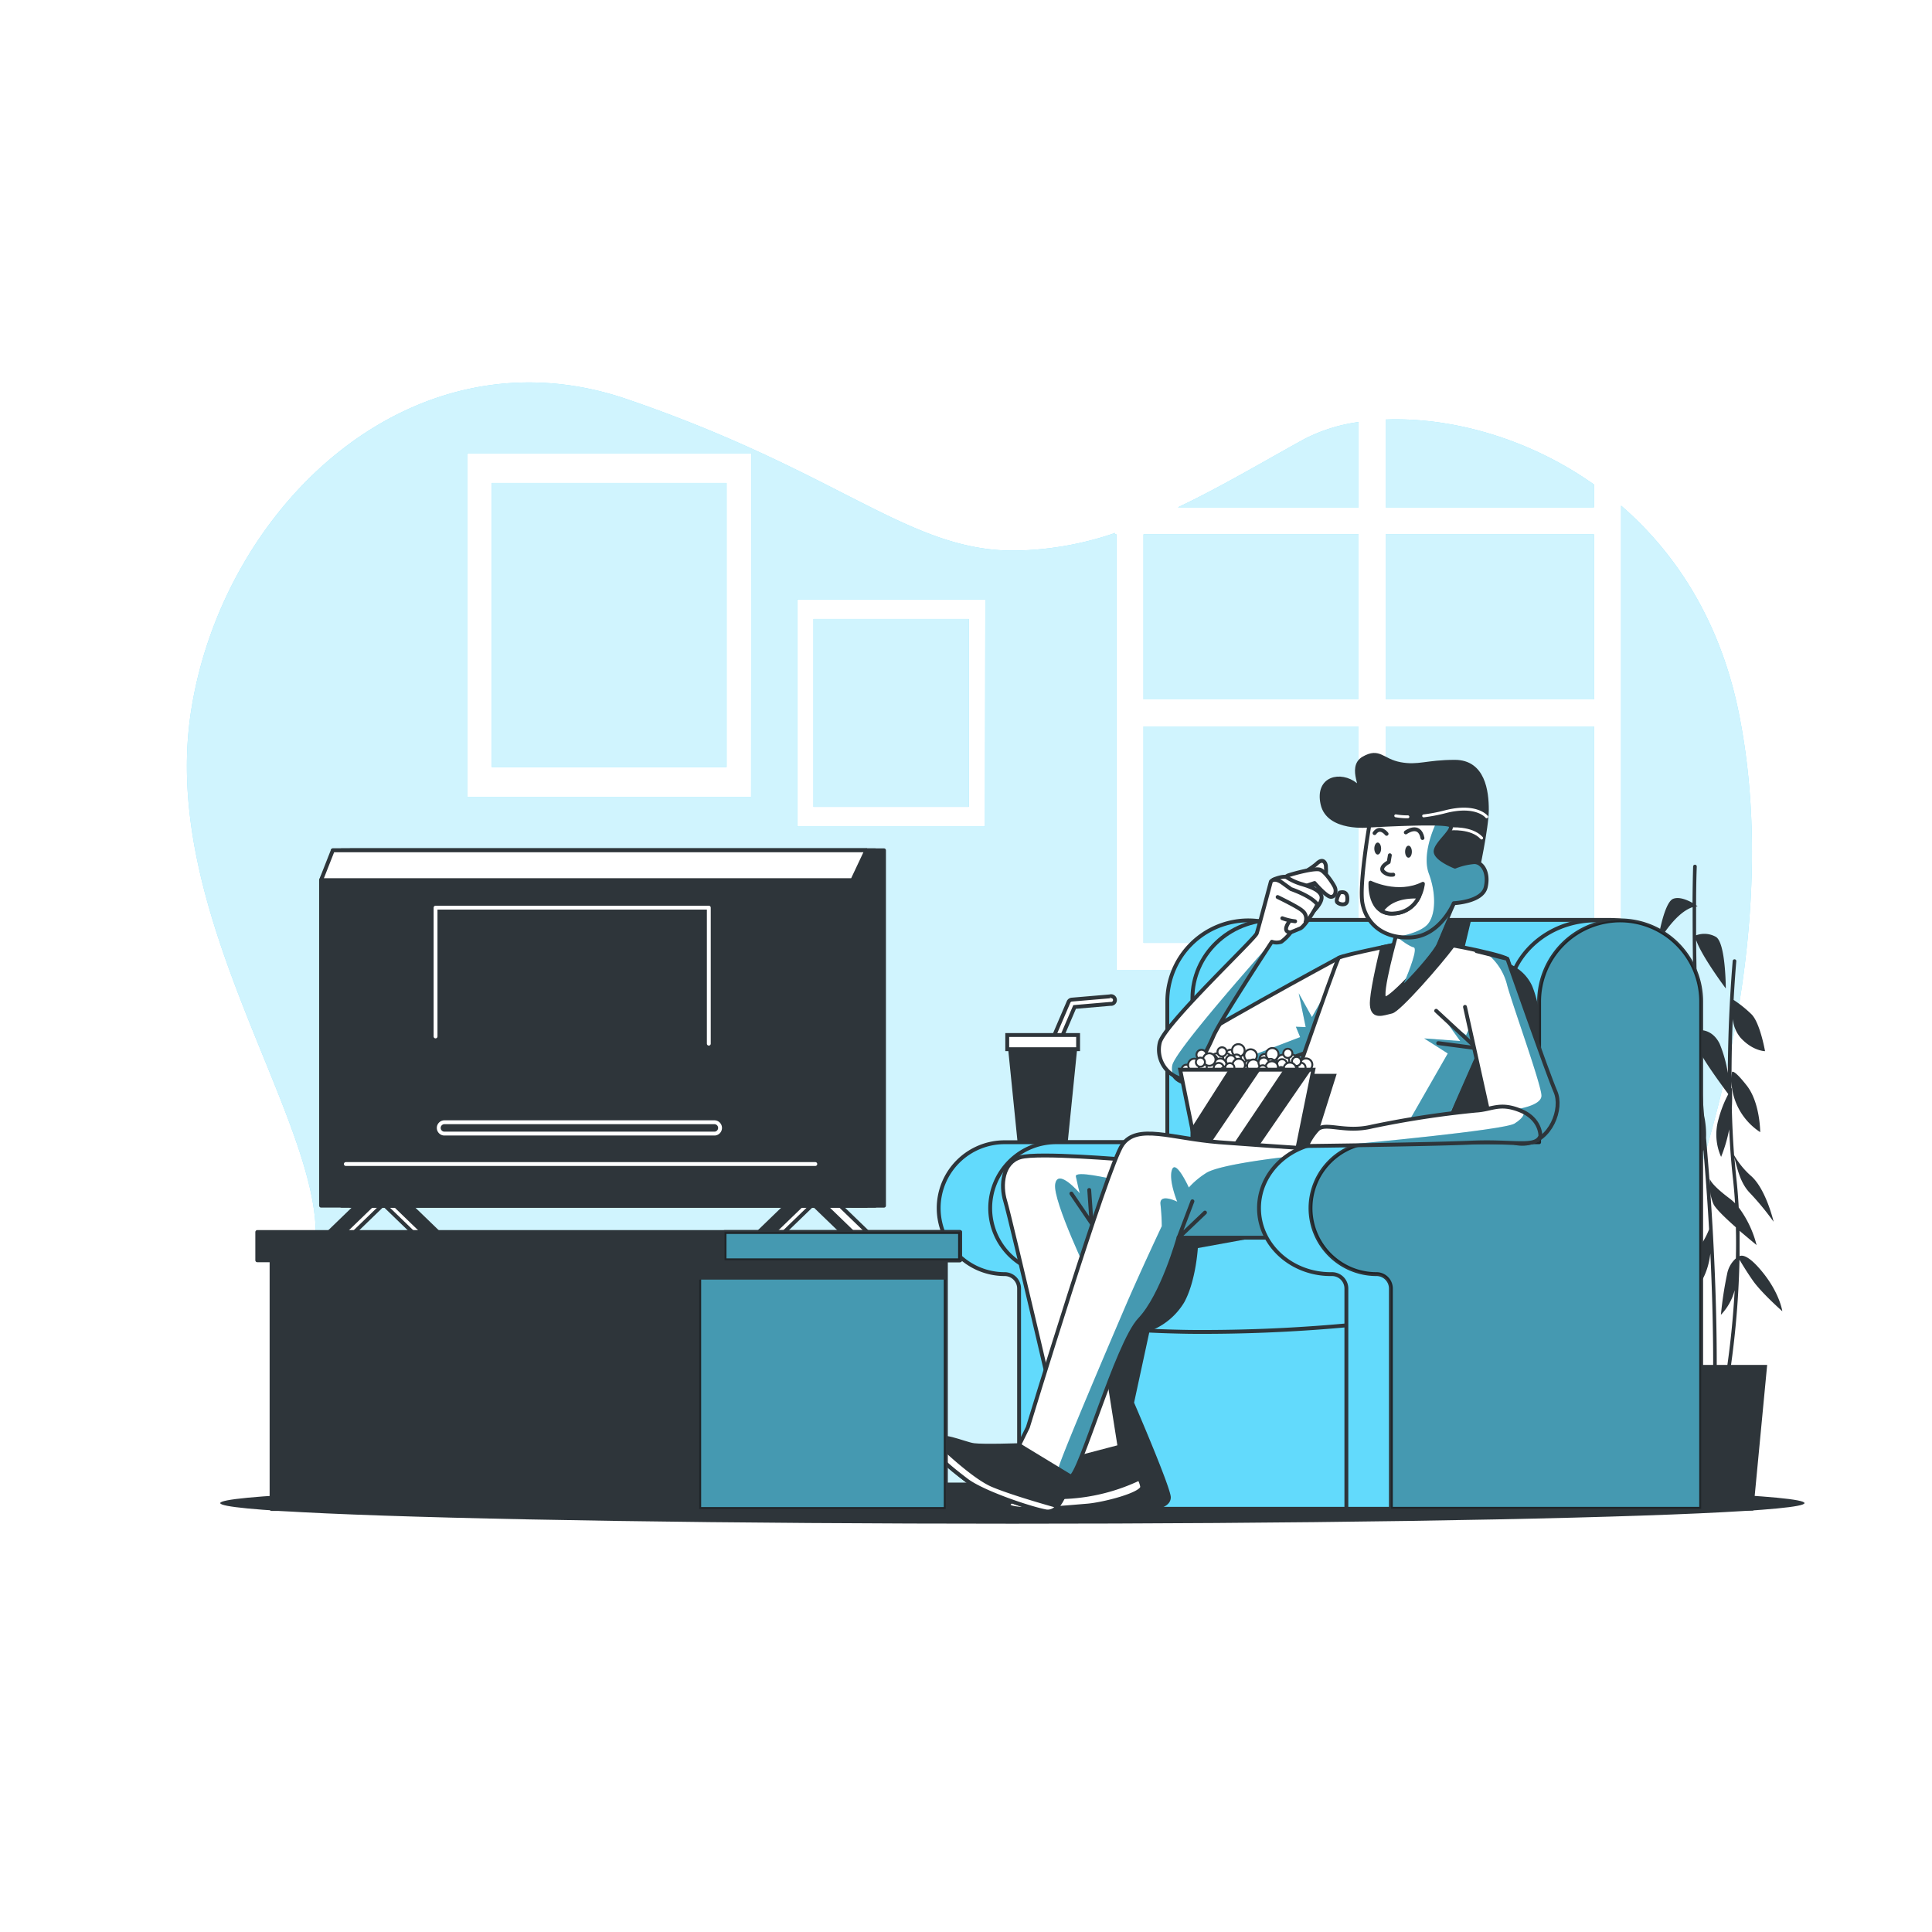 <svg class="animated" id="freepik_stories-movie-night" xmlns="http://www.w3.org/2000/svg" viewBox="0 0 500 500" version="1.1"><style>@keyframes slideRight{0%{opacity:0;transform:translateX(30px)}}@keyframes zoomOut{0%{opacity:0;transform:scale(1.5)}}@keyframes slideDown{0%{opacity:0;transform:translateY(-30px)}}@keyframes slideLeft{0%{opacity:0;transform:translateX(-30px)}}svg#freepik_stories-movie-night:not(.animated) .animable{opacity:0}</style><g id="freepik--background-simple--inject-1--inject-31" class="animable" style="transform-origin:250.89px 244.734px;animation:1s 1 forwards cubic-bezier(.36,-.01,.5,1.38) slideRight;animation-delay:0s"><path style="transform-origin:323.77px 216.015px" id="ele95ugqhy3la" class="animable" fill="#62dafc" d="M295.94 188.01h55.66v56.01h-55.66z"/><path d="M351.61 131.29v-22.07a43.07 43.07 0 00-14.36 4.57c-10.47 5.76-21.23 12.19-32.4 17.5z" style="transform-origin:328.23px 120.255px" id="elxnh1ulbwcoa" class="animable" fill="#62dafc"/><path style="transform-origin:385.565px 159.645px" id="elzh4ji57on5k" class="animable" fill="#62dafc" d="M358.61 138.29h53.91V181h-53.91z"/><path style="transform-origin:385.565px 216.015px" id="eldbfqo1f593" class="animable" fill="#62dafc" d="M358.61 188.01h53.91v56.01h-53.91z"/><path style="transform-origin:323.77px 159.645px" id="eltmb4jiej13g" class="animable" fill="#62dafc" d="M295.94 138.29h55.66V181h-55.66z"/><path d="M358.61 131.29h53.91v-5.9c-17.36-12.28-37.44-17.45-53.91-16.82z" style="transform-origin:385.565px 119.904px" id="el5ipy0ccdsrs" class="animable" fill="#62dafc"/><path d="M430.38 329.44S464 253.82 450 184.51c-4.81-23.8-16.3-41.41-30.46-53.65V251h-130.6V138.29h-.35v-.36a83.45 83.45 0 01-26.26 4.57c-27.3 0-44.81-20.31-100.12-39.21s-104.33 27.3-112.73 80.52S83.09 289.53 81.69 321s-11.41 69.49-11.41 69.49h366.4s-13.31-24.64-6.3-61.05zm-236-123.23H120.9v-88.92h73.52zm60.53 7.7h-48.59V155.1H255z" style="transform-origin:250.89px 244.734px" id="elxsgnjiwa5v" class="animable" fill="#62dafc"/><path style="transform-origin:157.65px 161.75px" id="el9m2d639bbvd" class="animable" fill="#62dafc" d="M127.26 124.99h60.78v73.52h-60.78z"/><path style="transform-origin:230.63px 184.505px" id="elrp0y9pzto6o" class="animable" fill="#62dafc" d="M210.53 160.19h40.2v48.63h-40.2z"/><g id="elqt9hlnpilud"><g style="transform-origin:250.89px 244.734px" class="animable" id="elnwb210u5svo" opacity=".7"><path style="transform-origin:323.77px 216.015px" id="elyezlz6lfaet" class="animable" fill="#fff" d="M295.94 188.01h55.66v56.01h-55.66z"/><path d="M351.61 131.29v-22.07a43.07 43.07 0 00-14.36 4.57c-10.47 5.76-21.23 12.19-32.4 17.5z" style="transform-origin:328.23px 120.255px" id="ele29t9onf35m" class="animable" fill="#fff"/><path style="transform-origin:385.565px 159.645px" id="elsako5ctm9z" class="animable" fill="#fff" d="M358.61 138.29h53.91V181h-53.91z"/><path style="transform-origin:385.565px 216.015px" id="elbebgrrk2bga" class="animable" fill="#fff" d="M358.61 188.01h53.91v56.01h-53.91z"/><path style="transform-origin:323.77px 159.645px" id="el8s8nzkehaql" class="animable" fill="#fff" d="M295.94 138.29h55.66V181h-55.66z"/><path d="M358.61 131.29h53.91v-5.9c-17.36-12.28-37.44-17.45-53.91-16.82z" style="transform-origin:385.565px 119.904px" id="elyydz522crgr" class="animable" fill="#fff"/><path d="M430.38 329.44S464 253.82 450 184.51c-4.81-23.8-16.3-41.41-30.46-53.65V251h-130.6V138.29h-.35v-.36a83.45 83.45 0 01-26.26 4.57c-27.3 0-44.81-20.31-100.12-39.21s-104.33 27.3-112.73 80.52S83.09 289.53 81.69 321s-11.41 69.49-11.41 69.49h366.4s-13.31-24.64-6.3-61.05zm-236-123.23H120.9v-88.92h73.52zm60.53 7.7h-48.59V155.1H255z" style="transform-origin:250.89px 244.734px" id="eldotias88grg" class="animable" fill="#fff"/><path style="transform-origin:157.65px 161.75px" id="elxxzjw8u7moq" class="animable" fill="#fff" d="M127.26 124.99h60.78v73.52h-60.78z"/><path style="transform-origin:230.63px 184.505px" id="el0wl4jtj7s4r" class="animable" fill="#fff" d="M210.53 160.19h40.2v48.63h-40.2z"/></g></g></g><g id="freepik--Shadow--inject-1--inject-31" class="animable" style="transform-origin:262px 389px;animation:1s 1 forwards cubic-bezier(.36,-.01,.5,1.38) slideRight;animation-delay:0s"><ellipse cx="262" cy="389" rx="205" ry="5.33" style="transform-origin:262px 389px" id="elbw0j636mzdh" class="animable" fill="#2e353a"/></g><g id="freepik--Plants--inject-1--inject-31" class="animable" style="transform-origin:443.645px 307.36px;animation:1s 1 forwards cubic-bezier(.36,-.01,.5,1.38) zoomOut;animation-delay:0s"><path d="M455.86 328.89c-3.39-4.07-5-4.11-5.66-3.8v-6.56c2.35 2 4.4 3.69 4.4 3.69a27.58 27.58 0 00-4.62-9.73c-.14-2.48-.33-5-.6-7.42-.2-1.81-.36-3.65-.51-5.49.81 3.21 1.6 6.76 4.14 9.3a70.4 70.4 0 016 7.31s-1.91-8.26-5.72-11.75a21.24 21.24 0 01-4.51-5.49c-.3-4.06-.49-8.16-.59-12.18a39.1 39.1 0 000-5.2l-.11.14v-1.86a16.43 16.43 0 007.46 13.15s0-7.62-3.49-12.07-3.81-3.49-3.81-3.49c-.07.59-.11 1.17-.12 1.72 0-5.64.13-10.91.32-15.44a8.93 8.93 0 002 4.83c3.18 3.49 6.35 3.49 6.35 3.49s-1.27-7.3-3.49-9.53a31.13 31.13 0 00-4.64-3.73c.33-6 .68-9.85.69-10a.46.46 0 00-.42-.51.48.48 0 00-.51.42c0 .2-1.2 13-1.26 29a33.9 33.9 0 00-2.12-7.58c-1.9-3.82-5.08-3.5-5.08-3.5a3.12 3.12 0 00-.4-.05c-.38-8.76-.55-16.7-.6-23.27 1.4 4.16 7.67 12.52 7.67 12.52s0-11.75-2.54-13.34a6.1 6.1 0 00-5.14-.41v-7.48l.39-.05-.39-.26c0-6.19.17-9.87.17-10a.46.46 0 00-.45-.48.47.47 0 00-.49.45c0 .1-.12 3.57-.16 9.43-1.34-.75-3.44-1.66-5-1.06-2.54 1-4.13 11.75-4.13 11.75s4.28-8 9.16-9.59c0 6.33 0 15.15.38 25.42-1.13-.15-5.1-.48-7 2-2.23 2.85-5.4 12.7-5.4 12.7l12.4-14.27q.1 3 .24 6.16c-.27.3-.16.88.07 1.56.32 6.65.75 13.75 1.36 21a47 47 0 00-4.86 6.46c-3.5 5.4-3.81 13.66-3.81 13.66s7.86-8.18 9.41-11.81c.63 7.33 1.11 14.21 1.47 20.5a20.26 20.26 0 01-3.58 5.92c-3.18 3.81-3.18 12.39-3.18 12.39s6-2.8 7.09-12.07c.94 19.73.7 32.27.69 32.45a.47.47 0 00.46.48.46.46 0 00.47-.46c0-.22.39-19.79-1.65-48.56a10.4 10.4 0 00.87 3.38c.62 1.23 3.23 3.71 5.76 5.95.07 2.73.07 5.42 0 8.05a7.13 7.13 0 00-2.28 4.11 94.13 94.13 0 00-1.59 10.48 14.43 14.43 0 003.56-6.37 225.32 225.32 0 01-2.78 25.14.48.48 0 00.38.55h.09a.47.47 0 00.46-.39 232.9 232.9 0 003.1-33.2c.59 1 1.86 3.13 3.46 5.41 2.22 3.18 7.62 7.94 7.62 7.94s-.63-4.74-5.4-10.46zm-8.26-18.74c-5.08-3.81-5.08-5.08-5.08-5.08a18.27 18.27 0 000 1.87c-.29-4-.63-8.16-1-12.46a23.22 23.22 0 00-.5-5.74c-.47-5.72-.83-11.29-1.12-16.63 1 2.34 5.33 8.27 7.35 11v.11a30.13 30.13 0 00-2.47 6.33 14.17 14.17 0 00.64 9.85 38.73 38.73 0 002.09-7.11c.2 4.32.51 8.68 1 12.92q.33 3.09.52 6.19a13.06 13.06 0 00-1.43-1.25z" style="transform-origin:443.645px 291.69px" id="ele5nd7lev0vs" class="animable" fill="#2e353a"/><path style="transform-origin:445.38px 372.085px" id="elzkxgj4eqxw" class="animable" fill="#2e353a" d="M453.75 390.93H437l-3.58-37.69h23.92l-3.59 37.69z"/></g><g id="freepik--Character--inject-1--inject-31" class="animable" style="transform-origin:340.848px 293.298px;animation:1s 1 forwards cubic-bezier(.36,-.01,.5,1.38) slideDown;animation-delay:0s"><path d="M302.1 259.2v36.41H260a17.06 17.06 0 00-17.07 17.06h0A17.07 17.07 0 00260 329.74h0a3.74 3.74 0 013.74 3.74v57H344V259.2a21 21 0 00-20.8-21h0a21 21 0 00-21.1 21z" style="transform-origin:293.465px 314.34px" id="elpl9e9nc8r0d" class="animable" fill="#62dafc" stroke="#2e353a" stroke-miterlimit="10"/><path d="M315.43 259.2v36.41h-42.1a17.06 17.06 0 00-17.07 17.06h0a17.07 17.07 0 0017.07 17.07h0a3.74 3.74 0 013.74 3.74v57h80.29V259.2a21 21 0 00-20.8-21h0a21 21 0 00-21.13 21z" style="transform-origin:306.81px 314.34px" id="elpoinzrtwy4o" class="animable" fill="#62dafc" stroke="#2e353a" stroke-miterlimit="10"/><path d="M326.5 320l-16.5 3s-.5 8.5-3.5 14a17.66 17.66 0 01-9 7.5l-4 18.5s9.5 22 9.5 24.5-3.5 3-3.5 3h-20V314H329z" style="transform-origin:304.25px 352.25px" id="elmna6ukp9heq" class="animable" fill="#2e353a"/><path d="M308.6 306.08v-47.71c0-11.21 9.41-20.3 21-20.3h87c11.6 0 21 9.09 21 20.3v55.77H327.27z" style="transform-origin:373.1px 276.105px" id="el2eohwpc0kid" class="animable" fill="#62dafc" stroke="#2e353a" stroke-miterlimit="10"/><path d="M380.73 238.06l-1.84 7.7 11.11 3.39s4.59 1.65 6.47 5.85 3.08 13.24 3.08 13.24l.31 8.62V294h-36l4.92-47.6 4.62-8z" style="transform-origin:381.86px 266.03px" id="elyhf2o5n3qqi" class="animable" fill="#2e353a"/><path d="M351.19 342.74a409.1 409.1 0 01-43.19 1.95c-21.78-.32-34.78-2.6-34.78-2.6" style="transform-origin:312.205px 343.396px" id="el821aiyk6dy" class="animable" fill="none" stroke="#2e353a" stroke-miterlimit="10"/><path d="M346.47 247.9s-39.74 21.46-41.69 24.1-3.17 8 3.66 8.53 32.67-9.26 32.67-9.26z" style="transform-origin:324.861px 264.225px" id="el6r8xk5mru0t" class="animable" fill="#fff"/><g style="transform-origin:328.82px 266.984px" id="elkjv6lrvh0u" class="animable" clip-path="url(#freepik--clip-path--inject-1--inject-31)"><path d="M343.06 257l-3.53 6.21-3.42-6.16 1.8 8.76-2.54-.09 1.1 2.68-21.89 8.4s7.18.83 12.65-1.2 10.38-3.34 10.38-3.34z" style="transform-origin:328.82px 266.984px" id="elost7gmtu0t" class="animable" fill="#62dafc"/><g id="eljc8kn8hbgho"><path d="M343.06 257l-3.53 6.21-3.42-6.16 1.8 8.76-2.54-.09 1.1 2.68-21.89 8.4s7.18.83 12.65-1.2 10.38-3.34 10.38-3.34z" style="mix-blend-mode:multiply;transform-origin:328.82px 266.984px" class="animable" id="elx0txcgnrvik" opacity=".3"/></g></g><path d="M346.47 247.9s-39.74 21.46-41.69 24.1-3.17 8 3.66 8.53 32.67-9.26 32.67-9.26z" style="transform-origin:324.861px 264.225px" id="ellaug98uv49j" class="animable" fill="none" stroke="#2e353a" stroke-linecap="round" stroke-linejoin="round"/><path d="M335.35 226.75a19.76 19.76 0 005.36-3.17c1.71-1.71 2.44-.24 2.44.73s.49 3.42-1.95 4.39-5.85.49-5.85-1.95z" style="transform-origin:339.27px 225.981px" id="elzldsety9z0f" class="animable" fill="#fff" stroke="#2e353a" stroke-linecap="round" stroke-linejoin="round"/><path d="M329.82 229.08a21.44 21.44 0 013.48-2.5c1-.36 7.06-2.1 8.41-1.48s3.14 3.33 3.69 4.41.18 2.65-1 2.59-4.19-3.58-4.19-3.58l-5 1.66s-2.07.92-3.08.33-2.04-.25-2.31-1.43z" style="transform-origin:337.735px 228.535px" id="elj7qbifkgfpp" class="animable" fill="#fff" stroke="#2e353a" stroke-linecap="round" stroke-linejoin="round"/><path d="M330.11 227.42s2.28-.86 2.94-.35a14.46 14.46 0 004 1.78c2.09.67 4.42 1.44 4.92 3s-2 3.93-2 3.93a73 73 0 00-6.86-4.18c-2.11-1.06-5.53-3.45-3-4.18z" style="transform-origin:335.625px 231.344px" id="eluk5k4rojora" class="animable" fill="#fff" stroke="#2e353a" stroke-linecap="round" stroke-linejoin="round"/><path d="M334.1 230.09l-2.2-1.6s-2-1.56-3-.34c0 0-3.17 11.95-3.66 13.41s-23.87 23.44-25.09 28.28a7.76 7.76 0 005.36 9.27c2.93.73 6.83-7.07 8.53-11s15.12-24.38 15.12-24.38a3.87 3.87 0 002.44 0 11.18 11.18 0 002.44-2.44l2.44-1c1.21-.48 4.14-5.36 4.38-6.09a.65.65 0 000-.22c-1.68-2.19-6.76-3.89-6.76-3.89z" style="transform-origin:320.401px 253.421px" id="eloii6kyujrwk" class="animable" fill="#fff"/><g style="transform-origin:316.232px 261.444px" id="elzt30ebe8q08" class="animable" clip-path="url(#freepik--clip-path-2--inject-1--inject-31)"><path d="M303.59 278.25a6.74 6.74 0 001.92.86c2.93.73 6.83-7.07 8.53-11s15.12-24.38 15.12-24.38-25.06 28-25.78 32a4.92 4.92 0 00.21 2.52z" style="mix-blend-mode:multiply;transform-origin:316.232px 261.444px" id="elo6hzmot601" class="animable" fill="#62dafc"/><g id="elytst1jak3jg"><path d="M303.59 278.25a6.74 6.74 0 001.92.86c2.93.73 6.83-7.07 8.53-11s15.12-24.38 15.12-24.38-25.06 28-25.78 32a4.92 4.92 0 00.21 2.52z" style="mix-blend-mode:multiply;transform-origin:316.232px 261.444px" class="animable" id="elno1hmxlxj2" opacity=".3"/></g></g><path d="M334.1 230.09l-2.2-1.6s-2-1.56-3-.34c0 0-3.17 11.95-3.66 13.41s-23.87 23.44-25.09 28.28a7.76 7.76 0 005.36 9.27c2.93.73 6.83-7.07 8.53-11s15.12-24.38 15.12-24.38a3.87 3.87 0 002.44 0 11.18 11.18 0 002.44-2.44l2.44-1c1.21-.48 4.14-5.36 4.38-6.09a.65.65 0 000-.22c-1.68-2.19-6.76-3.89-6.76-3.89z" style="transform-origin:320.401px 253.421px" id="eltlv3ijfptq" class="animable" fill="none" stroke="#2e353a" stroke-linecap="round" stroke-linejoin="round"/><path d="M331.86 237.64a14.31 14.31 0 003.32.79" style="transform-origin:333.52px 238.035px" id="elhh300oecbl9" class="animable" fill="none" stroke="#2e353a" stroke-linecap="round" stroke-linejoin="round"/><path d="M333.6 238.59s-2 2.61.44 2.73" style="transform-origin:333.434px 239.955px" id="elfdlxkukkt7r" class="animable" fill="none" stroke="#2e353a" stroke-linecap="round" stroke-linejoin="round"/><path d="M330.65 232.15s5.48 2.64 6.43 3.59a2.54 2.54 0 01.8 2.85" style="transform-origin:334.341px 235.37px" id="elqe5l02npswc" class="animable" fill="none" stroke="#2e353a" stroke-linecap="round" stroke-linejoin="round"/><path d="M346.71 231s-1.2 2-.6 2.56 2.4.9 2.55-.45-.15-2.57-1.95-2.11z" style="transform-origin:347.318px 232.476px" id="ellf0w390huq" class="animable" fill="#fff" stroke="#2e353a" stroke-linecap="round" stroke-linejoin="round"/><path d="M289.74 374.38s5.86 8.45 5.86 10.41-10.08 4.55-14.31 4.87-14.3 1.3-18.53.65 0-2.27 4.23-5.2 8.13-3.9 9.1-7.15z" style="transform-origin:278.304px 382.454px" id="ellav8hrcvn" class="animable" fill="#2e353a" stroke="#2e353a" stroke-miterlimit="10"/><path d="M281.29 389.66c4.23-.32 14.31-2.92 14.31-4.87a6.32 6.32 0 00-.76-2.14 49.4 49.4 0 01-18.42 4.74c-6.77.35-11.08.41-13.61.4-2 1.29-2.74 2.11-.05 2.52 4.24.69 14.31-.31 18.53-.65z" style="transform-origin:278.307px 386.599px" id="eledax8m0qk9" class="animable" fill="#fff" stroke="#2e353a" stroke-miterlimit="10"/><path d="M291.7 300.16s-23.09-2-27.64-.65-5.2 7.15-3.9 11.38S276.09 378 276.09 378l13.65-3.58-7.47-47.24z" style="transform-origin:275.634px 338.521px" id="elpy3a8u091c" class="animable" fill="#fff"/><g style="transform-origin:280.408px 317.354px" id="ele42qm5fh89" class="animable" clip-path="url(#freepik--clip-path-3--inject-1--inject-31)"><path d="M287.77 305.14s-9.68-2.34-9.34-.67 1 4.34 1 4.34-5.68-6.68-6.35-2.34 9 24.37 9 24.37z" style="transform-origin:280.408px 317.354px" id="elkb8fq4t5xc" class="animable" fill="#62dafc"/><g id="elnsubjkj4vz"><path d="M287.77 305.14s-9.68-2.34-9.34-.67 1 4.34 1 4.34-5.68-6.68-6.35-2.34 9 24.37 9 24.37z" style="mix-blend-mode:multiply;transform-origin:280.408px 317.354px" class="animable" id="elcvjdl48bw8" opacity=".3"/></g></g><path d="M291.7 300.16s-23.09-2-27.64-.65-5.2 7.15-3.9 11.38S276.09 378 276.09 378l13.65-3.58-7.47-47.24z" style="transform-origin:275.634px 338.521px" id="el2ovvuq1tfic" class="animable" fill="none" stroke="#2e353a" stroke-miterlimit="10"/><path style="transform-origin:279.885px 312.275px" id="el4bbqrufvxmk" class="animable" fill="none" stroke="#2e353a" stroke-linecap="round" stroke-linejoin="round" d="M277.27 308.89l5.23 7.7-.61-8.63"/><path d="M365.73 243.51s-18.53 3.66-19.26 4.39-17.55 49.5-17.55 49.5h43.15s19.75-48 18-49.25-20.68-5.15-24.34-4.64z" style="transform-origin:359.55px 270.432px" id="el0d5nfz1qvn5o" class="animable" fill="#fff" stroke="#2e353a" stroke-linecap="round" stroke-linejoin="round"/><path style="transform-origin:373.405px 277.045px" id="eloars7t8sop" class="animable" fill="#62dafc" d="M380.27 266.03l-.85 1.86-5.42-3.9 3.9 5.43-9.33-.68 6.11 3.9-10 17.46 10.51-1.7 6.94-15.76-1.86-6.61z"/><g id="el5q8pdhw2oyv"><path style="mix-blend-mode:multiply;transform-origin:373.405px 277.045px" class="animable" id="elws072gnvawa" opacity=".3" d="M380.27 266.03l-.85 1.86-5.42-3.9 3.9 5.43-9.33-.68 6.11 3.9-10 17.46 10.51-1.7 6.94-15.76-1.86-6.61z"/></g><path style="transform-origin:376.91px 266.43px" id="elu8za9auc6ib" class="animable" fill="none" stroke="#2e353a" stroke-linecap="round" stroke-linejoin="round" d="M371.68 261.59l10.46 9.68-9.94-1.31"/><path d="M365.73 243.51s-3.8.75-8 1.64c-.92 3.81-2.89 12.32-2.7 14.94.24 3.42 2.92 2.2 5.12 1.71 1.92-.43 12.51-12.53 15.88-17.11-4.54-.82-8.77-1.38-10.3-1.18z" style="transform-origin:365.524px 252.943px" id="eloce7prr6y3k" class="animable" fill="#2e353a" stroke="#2e353a" stroke-linecap="round" stroke-linejoin="round"/><path style="transform-origin:338.395px 288.16px" id="elp3oq3nbmra" class="animable" fill="#2e353a" d="M337.56 277.9h8.38l-6.47 20.52h-8.62l6.71-20.52z"/><path d="M361.59 241.07s-4.88 17.07-3.17 17.32 12.43-11.71 13.41-14.15 4.4-10.49 4.4-10.49-6.84 6.84-14.64 7.32z" style="transform-origin:367.143px 246.072px" id="el6ud25hfu7mv" class="animable" fill="#fff" stroke="#2e353a" stroke-linecap="round" stroke-linejoin="round"/><path d="M371.83 244.24c1-2.43 4.4-10.49 4.4-10.49s-6.84 6.84-14.64 7.32l-.34 1.2c1.23 1 3.52 2.67 4.61 2.91s-1 5.65-2.51 9.29c3.65-3.65 7.88-8.73 8.48-10.23z" style="mix-blend-mode:multiply;transform-origin:368.74px 244.11px" id="elvmocwvf977" class="animable" fill="#62dafc"/><g id="el1kudgm68sg6"><path d="M371.83 244.24c1-2.43 4.4-10.49 4.4-10.49s-6.84 6.84-14.64 7.32l-.34 1.2c1.23 1 3.52 2.67 4.61 2.91s-1 5.65-2.51 9.29c3.65-3.65 7.88-8.73 8.48-10.23z" style="mix-blend-mode:multiply;transform-origin:368.74px 244.11px" class="animable" id="el4eblykgstpt" opacity=".3"/></g><path d="M354.37 213.66s-10.63 1.18-12.11-5.61 4.74-8.05 8.57-5c2.93 2.32-2.07-4.43 2.06-6.79s4.73.59 9.46 1.48 6.79-.59 14.17-.59 8.28 7.68 8.28 12.4-2.66 16.84-2.66 16.84-4.43 1.18-7.68 0-7.09-5-5.91-7.38-1.77-3.55-4.73-3.55-9.45-1.8-9.45-1.8z" style="transform-origin:363.418px 211.139px" id="el4gfrphakwgh" class="animable" fill="#2e353a" stroke="#2e353a" stroke-linecap="round" stroke-linejoin="round"/><path d="M368.44 211.15a42.43 42.43 0 005.59-1.07c8.11-2.09 10.72 1.31 10.72 1.31" style="transform-origin:376.595px 210.395px" id="eljhzwupwqzy" class="animable" fill="none" stroke="#fff" stroke-linecap="round" stroke-linejoin="round" stroke-width=".75"/><path d="M361.22 211.13a17 17 0 003.14.26" style="transform-origin:362.79px 211.26px" id="elaixw316ne4d" class="animable" fill="none" stroke="#fff" stroke-linecap="round" stroke-linejoin="round" stroke-width=".75"/><path d="M375.34 214.53s5.49-.53 8.1 2.35" style="transform-origin:379.39px 215.686px" id="elliu19mbqoh" class="animable" fill="none" stroke="#fff" stroke-linecap="round" stroke-linejoin="round" stroke-width=".75"/><path d="M308.37 276.83a1.29 1.29 0 11-1.29-1.29 1.29 1.29 0 011.29 1.29z" style="transform-origin:307.08px 276.83px" id="elnseoxk2ybdr" class="animable" fill="#fff" stroke="#2e353a" stroke-miterlimit="10" stroke-width=".5"/><circle cx="309.1" cy="275.6" r="1.62" style="transform-origin:309.1px 275.6px" id="elwon5wh4v5b" class="animable" fill="#fff" stroke="#2e353a" stroke-miterlimit="10" stroke-width=".5"/><circle cx="308.65" cy="277.95" r="1.18" style="transform-origin:308.65px 277.95px" id="elxm6rwhscwsd" class="animable" fill="#fff" stroke="#2e353a" stroke-miterlimit="10" stroke-width=".5"/><path d="M337.28 276.77a1.29 1.29 0 11-1.29-1.28 1.29 1.29 0 011.29 1.28z" style="transform-origin:335.99px 276.78px" id="el75nn9kwtx7f" class="animable" fill="#fff" stroke="#2e353a" stroke-miterlimit="10" stroke-width=".5"/><path d="M339.63 275.54a1.63 1.63 0 11-1.62-1.62 1.62 1.62 0 011.62 1.62z" style="transform-origin:338px 275.55px" id="elmmrd205a2i" class="animable" fill="#fff" stroke="#2e353a" stroke-miterlimit="10" stroke-width=".5"/><path d="M338.74 277.9a1.18 1.18 0 11-1.18-1.18 1.17 1.17 0 011.18 1.18z" style="transform-origin:337.56px 277.9px" id="ele8f07gnp6t" class="animable" fill="#fff" stroke="#2e353a" stroke-miterlimit="10" stroke-width=".5"/><path d="M322.94 274.42a1.29 1.29 0 11-1.29-1.29 1.29 1.29 0 011.29 1.29z" style="transform-origin:321.65px 274.42px" id="el6mtih1ay653" class="animable" fill="#fff" stroke="#2e353a" stroke-miterlimit="10" stroke-width=".5"/><path d="M325.29 273.19a1.63 1.63 0 11-1.63-1.63 1.62 1.62 0 011.63 1.63z" style="transform-origin:323.66px 273.19px" id="elj04mdbs09" class="animable" fill="#fff" stroke="#2e353a" stroke-miterlimit="10" stroke-width=".5"/><circle cx="323.22" cy="275.54" r="1.18" style="transform-origin:323.22px 275.54px" id="el0n9dqh7yrfqm" class="animable" fill="#fff" stroke="#2e353a" stroke-miterlimit="10" stroke-width=".5"/><circle cx="318.45" cy="272.96" r="1.29" style="transform-origin:318.45px 272.96px" id="elycjh6if3tza" class="animable" fill="#fff" stroke="#2e353a" stroke-miterlimit="10" stroke-width=".5"/><path d="M322.1 271.73a1.63 1.63 0 11-3.25 0 1.63 1.63 0 013.25 0z" style="transform-origin:320.475px 271.858px" id="el0mfqzlcxwg7q" class="animable" fill="#fff" stroke="#2e353a" stroke-miterlimit="10" stroke-width=".5"/><path d="M321.2 274.09a1.18 1.18 0 11-1.18-1.18 1.17 1.17 0 011.18 1.18z" style="transform-origin:320.02px 274.09px" id="elbpw40owkcpk" class="animable" fill="#fff" stroke="#2e353a" stroke-miterlimit="10" stroke-width=".5"/><path d="M328.54 274.09a1.29 1.29 0 11-1.29-1.29 1.28 1.28 0 011.29 1.29z" style="transform-origin:327.25px 274.09px" id="el46xc9rwymff" class="animable" fill="#fff" stroke="#2e353a" stroke-miterlimit="10" stroke-width=".5"/><circle cx="329.27" cy="272.85" r="1.62" style="transform-origin:329.27px 272.85px" id="elc1kndywnt3v" class="animable" fill="#fff" stroke="#2e353a" stroke-miterlimit="10" stroke-width=".5"/><circle cx="328.82" cy="275.21" r="1.18" style="transform-origin:328.82px 275.21px" id="ellb8cnr22adb" class="animable" fill="#fff" stroke="#2e353a" stroke-miterlimit="10" stroke-width=".5"/><path d="M333.13 273.75a1.29 1.29 0 11.74 1.67 1.29 1.29 0 01-.74-1.67z" style="transform-origin:334.333px 274.216px" id="elq7que6dbqh" class="animable" fill="#fff" stroke="#2e353a" stroke-miterlimit="10" stroke-width=".5"/><path d="M330.49 274a1.63 1.63 0 11.93 2.11 1.63 1.63 0 01-.93-2.11z" style="transform-origin:332.009px 274.59px" id="elsyllz1o0gj" class="animable" fill="#fff" stroke="#2e353a" stroke-miterlimit="10" stroke-width=".5"/><path d="M332.19 272.18a1.16 1.16 0 011.52-.67 1.18 1.18 0 11-1.52.67z" style="transform-origin:333.288px 272.609px" id="elai0vtevdyz" class="animable" fill="#fff" stroke="#2e353a" stroke-miterlimit="10" stroke-width=".5"/><path d="M335.39 275.83a1.29 1.29 0 11.73 1.67 1.29 1.29 0 01-.73-1.67z" style="transform-origin:336.592px 276.299px" id="elyqckcxvpgt" class="animable" fill="#fff" stroke="#2e353a" stroke-miterlimit="10" stroke-width=".5"/><path d="M332.75 276.12a1.63 1.63 0 11.92 2.11 1.63 1.63 0 01-.92-2.11z" style="transform-origin:334.268px 276.714px" id="el6gb4hiivekv" class="animable" fill="#fff" stroke="#2e353a" stroke-miterlimit="10" stroke-width=".5"/><path d="M334.44 274.26a1.17 1.17 0 11.67 1.52 1.17 1.17 0 01-.67-1.52z" style="transform-origin:335.529px 274.688px" id="eloc0y7djnfo" class="animable" fill="#fff" stroke="#2e353a" stroke-miterlimit="10" stroke-width=".5"/><path d="M316.11 273.37a1.28 1.28 0 011.67-.73 1.29 1.29 0 01-.94 2.4 1.29 1.29 0 01-.73-1.67z" style="transform-origin:317.284px 273.829px" id="elutsga7ua2k" class="animable" fill="#fff" stroke="#2e353a" stroke-miterlimit="10" stroke-width=".5"/><path d="M313.47 273.66a1.63 1.63 0 11.93 2.1 1.62 1.62 0 01-.93-2.1z" style="transform-origin:314.991px 274.242px" id="el89mrin1hqzf" class="animable" fill="#fff" stroke="#2e353a" stroke-miterlimit="10" stroke-width=".5"/><path d="M315.16 271.79a1.18 1.18 0 012.2.86 1.18 1.18 0 01-2.2-.86z" style="transform-origin:316.26px 272.22px" id="elfaybgctq7vs" class="animable" fill="#fff" stroke="#2e353a" stroke-miterlimit="10" stroke-width=".5"/><path d="M323.61 277.06a1.29 1.29 0 11-1.29-1.29 1.28 1.28 0 011.29 1.29z" style="transform-origin:322.32px 277.06px" id="el5z2va9po8hf" class="animable" fill="#fff" stroke="#2e353a" stroke-miterlimit="10" stroke-width=".5"/><path d="M326 275.82a1.63 1.63 0 11-1.62-1.62 1.63 1.63 0 011.62 1.62z" style="transform-origin:324.37px 275.83px" id="elalj13od7oda" class="animable" fill="#fff" stroke="#2e353a" stroke-miterlimit="10" stroke-width=".5"/><circle cx="323.89" cy="278.18" r="1.18" style="transform-origin:323.89px 278.18px" id="elqfk2w1g1838" class="animable" fill="#fff" stroke="#2e353a" stroke-miterlimit="10" stroke-width=".5"/><path d="M312.09 277.9a1.29 1.29 0 11.55-1.74 1.28 1.28 0 01-.55 1.74z" style="transform-origin:311.497px 276.755px" id="elhngtsh8sb1" class="animable" fill="#fff" stroke="#2e353a" stroke-miterlimit="10" stroke-width=".5"/><path d="M314.28 279.42a1.63 1.63 0 11-1.51-2.88 1.63 1.63 0 011.51 2.88z" style="transform-origin:313.423px 278.033px" id="elji92d0dzy6" class="animable" fill="#fff" stroke="#2e353a" stroke-miterlimit="10" stroke-width=".5"/><path d="M311.77 279.71a1.18 1.18 0 11.5-1.59 1.17 1.17 0 01-.5 1.59z" style="transform-origin:311.225px 278.664px" id="elcba5om30l1t" class="animable" fill="#fff" stroke="#2e353a" stroke-miterlimit="10" stroke-width=".5"/><path d="M314.35 275.43a1.29 1.29 0 11.55-1.74 1.29 1.29 0 01-.55 1.74z" style="transform-origin:313.755px 274.285px" id="elz7du7ai60ah" class="animable" fill="#fff" stroke="#2e353a" stroke-miterlimit="10" stroke-width=".5"/><path d="M316.53 277a1.62 1.62 0 01-1.5-2.88 1.62 1.62 0 111.5 2.88z" style="transform-origin:315.783px 275.558px" id="elnbyv7n47epm" class="animable" fill="#fff" stroke="#2e353a" stroke-miterlimit="10" stroke-width=".5"/><path d="M314 277.24a1.17 1.17 0 11.5-1.59 1.17 1.17 0 01-.5 1.59z" style="transform-origin:313.467px 276.199px" id="elfomt9m1vlp4" class="animable" fill="#fff" stroke="#2e353a" stroke-miterlimit="10" stroke-width=".5"/><path d="M332.39 276.55a1.29 1.29 0 11.55-1.74 1.28 1.28 0 01-.55 1.74z" style="transform-origin:331.797px 275.405px" id="elleeagzp6ca" class="animable" fill="#fff" stroke="#2e353a" stroke-miterlimit="10" stroke-width=".5"/><path d="M334.58 278.07a1.63 1.63 0 11.69-2.19 1.64 1.64 0 01-.69 2.19z" style="transform-origin:333.82px 276.627px" id="el0gv91q4bc0mm" class="animable" fill="#fff" stroke="#2e353a" stroke-miterlimit="10" stroke-width=".5"/><path d="M332.08 278.36a1.17 1.17 0 11.49-1.59 1.18 1.18 0 01-.49 1.59z" style="transform-origin:331.537px 277.323px" id="elvptiq5whlc" class="animable" fill="#fff" stroke="#2e353a" stroke-miterlimit="10" stroke-width=".5"/><path d="M319.92 278.64a1.29 1.29 0 11.55-1.74 1.29 1.29 0 01-.55 1.74z" style="transform-origin:319.326px 277.495px" id="el9osszbadzrk" class="animable" fill="#fff" stroke="#2e353a" stroke-miterlimit="10" stroke-width=".5"/><g id="eliuf3oxt52c"><circle cx="321.35" cy="278.71" r="1.62" style="transform-origin:321.35px 278.71px" class="animable" id="elhifq1ada93b" fill="#fff" stroke="#2e353a" stroke-miterlimit="10" stroke-width=".5" transform="rotate(-24.34)"/></g><path d="M319.6 280.45a1.18 1.18 0 01-1.09-2.09 1.18 1.18 0 111.09 2.09z" style="transform-origin:319.106px 279.378px" id="elvyixs6nmuc" class="animable" fill="#fff" stroke="#2e353a" stroke-miterlimit="10" stroke-width=".5"/><path d="M316 277.52a1.29 1.29 0 11-1.19-2.29 1.29 1.29 0 011.19 2.29z" style="transform-origin:315.402px 276.377px" id="el8a5fw2do0yl" class="animable" fill="#fff" stroke="#2e353a" stroke-miterlimit="10" stroke-width=".5"/><path d="M318.18 279a1.62 1.62 0 11.69-2.19 1.61 1.61 0 01-.69 2.19z" style="transform-origin:317.437px 277.562px" id="elz9kdse0o1ed" class="animable" fill="#fff" stroke="#2e353a" stroke-miterlimit="10" stroke-width=".5"/><path d="M315.68 279.33a1.18 1.18 0 11.5-1.59 1.18 1.18 0 01-.5 1.59z" style="transform-origin:315.133px 278.284px" id="ell3i4uspx2m" class="animable" fill="#fff" stroke="#2e353a" stroke-miterlimit="10" stroke-width=".5"/><path d="M319.15 275.55a1.29 1.29 0 11.55-1.74 1.28 1.28 0 01-.55 1.74z" style="transform-origin:318.557px 274.405px" id="elvqngcu8rjid" class="animable" fill="#fff" stroke="#2e353a" stroke-miterlimit="10" stroke-width=".5"/><path d="M321.33 277.07a1.62 1.62 0 11.69-2.2 1.63 1.63 0 01-.69 2.2z" style="transform-origin:320.587px 275.629px" id="elk84nbk23msa" class="animable" fill="#fff" stroke="#2e353a" stroke-miterlimit="10" stroke-width=".5"/><path d="M318.83 277.36a1.18 1.18 0 11.5-1.59 1.18 1.18 0 01-.5 1.59z" style="transform-origin:318.283px 276.314px" id="elkyxpiau43n9" class="animable" fill="#fff" stroke="#2e353a" stroke-miterlimit="10" stroke-width=".5"/><path d="M311.53 274.12a1.29 1.29 0 11.55-1.74 1.29 1.29 0 01-.55 1.74z" style="transform-origin:310.935px 272.975px" id="elhbzz6z72e4q" class="animable" fill="#fff" stroke="#2e353a" stroke-miterlimit="10" stroke-width=".5"/><g id="elz0jo6zpel7"><circle cx="312.96" cy="274.2" r="1.62" style="transform-origin:312.96px 274.2px" class="animable" id="elxdqepwi5un" fill="#fff" stroke="#2e353a" stroke-miterlimit="10" stroke-width=".5" transform="rotate(-24.34)"/></g><path d="M311.21 275.93a1.17 1.17 0 01-1.09-2.08 1.17 1.17 0 111.09 2.08z" style="transform-origin:310.67px 274.888px" id="el27xq5lsbuic" class="animable" fill="#fff" stroke="#2e353a" stroke-miterlimit="10" stroke-width=".5"/><path d="M327.67 276.11a1.29 1.29 0 11-1.19-2.28 1.27 1.27 0 011.73.54 1.29 1.29 0 01-.54 1.74z" style="transform-origin:327.026px 274.993px" id="elya7c9w5jx9e" class="animable" fill="#fff" stroke="#2e353a" stroke-miterlimit="10" stroke-width=".5"/><path d="M329.85 277.63a1.63 1.63 0 01-2.19-.69 1.63 1.63 0 012.88-1.51 1.64 1.64 0 01-.69 2.2z" style="transform-origin:329.123px 276.234px" id="el86j3a0gr7o3" class="animable" fill="#fff" stroke="#2e353a" stroke-miterlimit="10" stroke-width=".5"/><path d="M327.35 277.92a1.18 1.18 0 11.5-1.59 1.18 1.18 0 01-.5 1.59z" style="transform-origin:326.803px 276.874px" id="el06uzdv8goy6m" class="animable" fill="#fff" stroke="#2e353a" stroke-miterlimit="10" stroke-width=".5"/><path style="transform-origin:322.66px 289.59px" id="els75yhiwz8cm" class="animable" fill="#fff" stroke="#2e353a" stroke-miterlimit="10" d="M334.72 302.35H310.6l-5.17-25.52h34.46l-5.17 25.52z"/><path style="transform-origin:327.205px 289.59px" id="el0t0szdbpk5k" class="animable" fill="#2e353a" d="M321.81 302.35l17.57-25.52h-7.2l-17.15 25.52h6.78z"/><path style="transform-origin:317.345px 288.645px" id="elivuytvl0559" class="animable" fill="#2e353a" d="M310.21 300.46l16.03-23.63h-8.27l-9.52 14.93 1.76 8.7z"/><path d="M353.46 298.21s-25.68-1.63-38-2.6-21.13-4.88-25 .65S266 369.4 266 369.4l-2.26 4.6s11.05 8.13 13.33 8.13 12-34.46 17.88-40.64S305 320.31 305 320.31h45.19z" style="transform-origin:308.6px 337.746px" id="el3k486z56lou" class="animable" fill="#fff"/><g style="transform-origin:311.725px 340.69px" id="elp4f51wizx7n" class="animable" clip-path="url(#freepik--clip-path-4--inject-1--inject-31)"><path d="M312 303.67a21.24 21.24 0 00-4.33 3.66s-3.34-7.33-4.34-4.66 1.34 8.33 1.34 8.33-4.67-2.33-4.34.67a56.55 56.55 0 01.34 5.66s-5.67 12-9.67 21.34-15.67 36.66-17 41a5.46 5.46 0 00-.2 1 9.47 9.47 0 003.27 1.4c2.27 0 12-34.46 17.88-40.64S305 320.31 305 320.31h43.3c.64-1.45 1.13-2.55 1.35-3l-16-18s-18.25 1.94-21.65 4.36z" style="transform-origin:311.725px 340.69px" id="eljuz5bxofmoq" class="animable" fill="#62dafc"/><g id="elc6otq6jb28d"><path d="M312 303.67a21.24 21.24 0 00-4.33 3.66s-3.34-7.33-4.34-4.66 1.34 8.33 1.34 8.33-4.67-2.33-4.34.67a56.55 56.55 0 01.34 5.66s-5.67 12-9.67 21.34-15.67 36.66-17 41a5.46 5.46 0 00-.2 1 9.47 9.47 0 003.27 1.4c2.27 0 12-34.46 17.88-40.64S305 320.31 305 320.31h43.3c.64-1.45 1.13-2.55 1.35-3l-16-18s-18.25 1.94-21.65 4.36z" style="mix-blend-mode:multiply;transform-origin:311.725px 340.69px" class="animable" id="el99rgfl2bhu9" opacity=".3"/></g></g><path d="M353.46 298.21s-25.68-1.63-38-2.6-21.13-4.88-25 .65S266 369.4 266 369.4l-2.26 4.6s11.05 8.13 13.33 8.13 12-34.46 17.88-40.64S305 320.31 305 320.31h45.19z" style="transform-origin:308.6px 337.746px" id="elr1xxv0ry4l" class="animable" fill="none" stroke="#2e353a" stroke-miterlimit="10"/><path style="transform-origin:308.435px 315.6px" id="elfpu43dkdquw" class="animable" fill="none" stroke="#2e353a" stroke-linecap="round" stroke-linejoin="round" d="M308.6 310.89l-3.58 9.42 6.83-6.5"/><path d="M263.74 374s-9.1.33-11.7 0-9.11-3.57-10.41-1 4.23 6.82 8.45 10.07 16.91 7.48 20.81 8.13 6.18-9.1 6.18-9.1z" style="transform-origin:259.253px 381.624px" id="el3h42f9sh20z" class="animable" fill="#2e353a" stroke="#2e353a" stroke-miterlimit="10"/><path d="M273.72 389.79c-4.23-1.19-12.37-3.56-16.81-5.43s-11.64-8.49-15-11.77a1.84 1.84 0 00-.28.39c-1.3 2.6 4.23 6.82 8.45 10.07s16.91 7.48 20.81 8.13a3.12 3.12 0 002.83-1.39z" style="transform-origin:257.578px 381.889px" id="el7zyqzlz122a" class="animable" fill="#fff" stroke="#2e353a" stroke-miterlimit="10"/><path d="M390.13 259.2v36.41h-45.75c-10.25 0-18.55 7.64-18.55 17.06h0c0 9.43 8.3 17.07 18.55 17.07h.32a3.73 3.73 0 013.74 3.74v57h87.27V259.2c0-11.52-10.1-20.88-22.61-21h0c-12.66-.06-22.97 9.36-22.97 21z" style="transform-origin:380.77px 314.34px" id="elzmdb1raxw2g" class="animable" fill="#62dafc" stroke="#2e353a" stroke-linecap="round" stroke-linejoin="round"/><path d="M399.83 294v-17.14l-.31-8.62s-1.2-9-3.08-13.24a11.11 11.11 0 00-4.18-4.65 19.52 19.52 0 00-2.13 8.85V294z" style="transform-origin:394.98px 272.175px" id="elnomwt3zaj5" class="animable" fill="#2e353a"/><path d="M398.32 259.2v36.41h-42.1a17.06 17.06 0 00-17.06 17.06h0a17.06 17.06 0 0017.06 17.07h0a3.73 3.73 0 013.74 3.74v57h80.3V259.2a21 21 0 00-20.81-21h0a21 21 0 00-21.13 21z" style="transform-origin:389.71px 314.34px" id="elu22fe0dbla" class="animable" fill="#62dafc" stroke="#2e353a" stroke-linecap="round" stroke-linejoin="round"/><g id="elxm9czhz0rqp"><path d="M398.32 259.2v36.41h-42.1a17.06 17.06 0 00-17.06 17.06 17.06 17.06 0 0017.06 17.07 3.73 3.73 0 013.74 3.74v57h80.3V259.2a21 21 0 00-20.81-21 21 21 0 00-21.13 21z" style="transform-origin:389.71px 314.34px" class="animable" id="eljw8bd0ru3im" opacity=".3"/></g><path d="M379.14 260.58l6.59 29.74s2.88 6.37 9.22 5.64 9.55-9 7.6-13.44-12.44-34.37-12.44-34.37l-8-2" style="transform-origin:391.129px 271.084px" id="el55b13a8dz0k" class="animable" fill="#fff"/><g style="transform-origin:394.348px 270.68px" id="elcnsh5mmo82v" class="animable" clip-path="url(#freepik--clip-path-5--inject-1--inject-31)"><path d="M385.53 247.38a15 15 0 014.4 7.12c1 4.24 9.16 26.61 9 29.16s-6.45 3.39-6.45 3.39 4.68 3.57 5.43 5.25l.75 1.68s4.16-2.19 4.5-5.92a16.05 16.05 0 00-1.69-7.63l-11.35-32.28z" style="mix-blend-mode:multiply;transform-origin:394.348px 270.68px" id="eld3t633takil" class="animable" fill="#62dafc"/><g id="el1sn33i6mgjc"><path d="M385.53 247.38a15 15 0 014.4 7.12c1 4.24 9.16 26.61 9 29.16s-6.45 3.39-6.45 3.39 4.68 3.57 5.43 5.25l.75 1.68s4.16-2.19 4.5-5.92a16.05 16.05 0 00-1.69-7.63l-11.35-32.28z" style="mix-blend-mode:multiply;transform-origin:394.348px 270.68px" class="animable" id="el9u7wha6pxb7" opacity=".3"/></g></g><path d="M379.14 260.58l6.59 29.74s2.88 6.37 9.22 5.64 9.55-9 7.6-13.44-12.44-34.37-12.44-34.37l-8-2" style="transform-origin:391.129px 271.084px" id="el0jrmyj1vv3pu" class="animable" fill="none" stroke="#2e353a" stroke-linecap="round" stroke-linejoin="round"/><path d="M398.65 294s.2-4.38-5.16-6.58-7.33-.24-11.48 0a249.78 249.78 0 00-27 4.14c-7.08 1.71-12.15-1.32-14.1.87a14.86 14.86 0 00-2.68 4.15s31.65-.38 42.62-.87 16.58 1.44 17.8-1.71z" style="transform-origin:368.44px 291.483px" id="elhyfddzooz79" class="animable" fill="#fff"/><g style="transform-origin:375.21px 292.03px" id="elsu2sxcp578" class="animable" clip-path="url(#freepik--clip-path-6--inject-1--inject-31)"><path d="M394.34 288.06s.34 1-2.37 2.71-40.85 5.23-40.85 5.23H395s4.3-1.12 4.3-2.13-2.25-5.81-4.96-5.81z" style="mix-blend-mode:multiply;transform-origin:375.21px 292.03px" id="elu269iwuc3j" class="animable" fill="#62dafc"/><g id="elyto03v3z4wt"><path d="M394.34 288.06s.34 1-2.37 2.71-40.85 5.23-40.85 5.23H395s4.3-1.12 4.3-2.13-2.25-5.81-4.96-5.81z" style="mix-blend-mode:multiply;transform-origin:375.21px 292.03px" class="animable" id="ela886cjay5y" opacity=".3"/></g></g><path d="M398.65 294s.2-4.38-5.16-6.58-7.33-.24-11.48 0a249.78 249.78 0 00-27 4.14c-7.08 1.71-12.15-1.32-14.1.87a14.86 14.86 0 00-2.68 4.15s31.65-.38 42.62-.87 16.58 1.44 17.8-1.71z" style="transform-origin:368.44px 291.483px" id="el5tu0j11u5be" class="animable" fill="none" stroke="#2e353a" stroke-linecap="round" stroke-linejoin="round"/><path d="M272.37 272.5a1 1 0 01-.38-.08 1 1 0 01-.52-1.28l5.08-11.85a1 1 0 01.82-.59l9.87-.84a1 1 0 11.17 1.94l-9.3.8-4.84 11.31a1 1 0 01-.9.59z" style="transform-origin:279.976px 265.155px" id="elgdtahalufc9" class="animable" fill="#fff" stroke="#2e353a" stroke-miterlimit="10"/><path style="transform-origin:269.835px 282.36px" id="eli4hu56grnnb" class="animable" fill="#2e353a" stroke="#2e353a" stroke-miterlimit="10" d="M275.87 295.12H263.8l-2.58-25.52h17.23l-2.58 25.52z"/><path style="transform-origin:269.84px 269.695px" id="elqupeip3m1sh" class="animable" fill="#fff" stroke="#2e353a" stroke-miterlimit="10" d="M260.67 267.86h18.34v3.67h-18.34z"/><path d="M354.37 213.66s-2.66 15.36-1.77 20.09 4.72 9.15 12.4 8.86 11.23-8.86 11.23-8.86 7.38-.3 8.27-4.14-.89-6.5-2.95-6.5a17.31 17.31 0 00-5 1.18s-5.31-2.06-5-4.13 4.73-5.32 3.84-6.5-21.02 0-21.02 0z" style="transform-origin:368.576px 227.88px" id="el249ips77gup" class="animable" fill="#fff"/><g style="transform-origin:373.313px 227.871px" id="elvm43oda89n" class="animable" clip-path="url(#freepik--clip-path-7--inject-1--inject-31)"><path d="M384.5 229.61c.89-3.84-.89-6.5-2.95-6.5a17.31 17.31 0 00-5 1.18s-5.31-2.06-5-4.13 4.73-5.32 3.84-6.5c-.22-.3-1.71-.45-3.8-.5-.54 1.15-3.64 8.07-1.78 13 2 5.43 1.7 11-.51 13.23-1.94 1.94-6.38 2.83-7.41 3a16.81 16.81 0 003.16.18c7.68-.3 11.23-8.86 11.23-8.86s7.33-.26 8.22-4.1z" style="mix-blend-mode:multiply;transform-origin:373.313px 227.871px" id="eljfsszwnzf19" class="animable" fill="#62dafc"/><g id="elc13lq2mab69"><path d="M384.5 229.61c.89-3.84-.89-6.5-2.95-6.5a17.31 17.31 0 00-5 1.18s-5.31-2.06-5-4.13 4.73-5.32 3.84-6.5c-.22-.3-1.71-.45-3.8-.5-.54 1.15-3.64 8.07-1.78 13 2 5.43 1.7 11-.51 13.23-1.94 1.94-6.38 2.83-7.41 3a16.81 16.81 0 003.16.18c7.68-.3 11.23-8.86 11.23-8.86s7.33-.26 8.22-4.1z" style="mix-blend-mode:multiply;transform-origin:373.313px 227.871px" class="animable" id="elttf6f54vfbs" opacity=".3"/></g></g><path d="M354.37 213.66s-2.66 15.36-1.77 20.09 4.72 9.15 12.4 8.86 11.23-8.86 11.23-8.86 7.38-.3 8.27-4.14-.89-6.5-2.95-6.5a17.31 17.31 0 00-5 1.18s-5.31-2.06-5-4.13 4.73-5.32 3.84-6.5-21.02 0-21.02 0z" style="transform-origin:368.576px 227.88px" id="el7xedcuz6ulc" class="animable" fill="none" stroke="#2e353a" stroke-linecap="round" stroke-linejoin="round"/><path d="M354.67 228.43s7.08 3.54 13.58.29c0 0-.59 7.09-7.38 7.68s-6.2-7.97-6.2-7.97z" style="transform-origin:361.454px 232.43px" id="eljpiew0rywn" class="animable" fill="#2e353a" stroke="#2e353a" stroke-linecap="round" stroke-linejoin="round"/><path d="M359.69 221.34l-.3 1.77s-2.36 1.18-1.48 2.36a3 3 0 002.66.89" style="transform-origin:359.142px 223.87px" id="el87p7y0q5l3" class="animable" fill="none" stroke="#2e353a" stroke-linecap="round" stroke-linejoin="round"/><path d="M365.39 220.42c0 .85-.39 1.55-.87 1.55s-.88-.7-.88-1.55.39-1.56.88-1.56.87.7.87 1.56z" style="transform-origin:364.515px 220.415px" id="el3k3p6rvy67d" class="animable" fill="#2e353a"/><path d="M357.43 219.61c0 .85-.4 1.55-.88 1.55s-.88-.7-.88-1.55.4-1.56.88-1.56.88.7.88 1.56z" style="transform-origin:356.55px 219.605px" id="elxv0g13m9pgq" class="animable" fill="#2e353a"/><path d="M357.54 235.73a5.29 5.29 0 003.33.67 7.49 7.49 0 006.38-4.35c-5.6-.25-8.36 1.72-9.71 3.68z" style="transform-origin:362.395px 234.236px" id="el343hnkwqnuc" class="animable" fill="#fff" stroke="#2e353a" stroke-linecap="round" stroke-linejoin="round"/><path d="M363.82 215.43s3.51-2.59 4.32 1.45" style="transform-origin:365.98px 215.746px" id="elx3p35bgyjs" class="animable" fill="none" stroke="#2e353a" stroke-linecap="round" stroke-linejoin="round"/><path d="M358.85 215.8s-1.65-2.21-3.12-.19" style="transform-origin:357.29px 215.279px" id="el4mjptjkto3f" class="animable" fill="none" stroke="#2e353a" stroke-linecap="round" stroke-linejoin="round"/></g><g id="freepik--Device--inject-1--inject-31" class="animable" style="transform-origin:157.52px 305.295px;animation:1s 1 forwards cubic-bezier(.36,-.01,.5,1.38) slideLeft;animation-delay:0s"><path style="transform-origin:94.615px 314.22px" id="elg25o1yap6gf" class="animable" fill="#fff" stroke="#2e353a" stroke-linecap="round" stroke-linejoin="round" d="M90.77 319.82h-3.9l11.59-11.2h3.9l-11.59 11.2z"/><path style="transform-origin:91.935px 314.22px" id="elqyv6xf2jnxg" class="animable" fill="#2e353a" stroke="#2e353a" stroke-linecap="round" stroke-linejoin="round" d="M88.09 319.82h-3.9l11.59-11.2h3.9l-11.59 11.2z"/><path style="transform-origin:103.875px 314.22px" id="elemmh40bxj5a" class="animable" fill="#fff" stroke="#2e353a" stroke-linecap="round" stroke-linejoin="round" d="M107.72 319.82h3.9l-11.59-11.2h-3.9l11.59 11.2z"/><path style="transform-origin:106.565px 314.22px" id="el6pd7t28hcxv" class="animable" fill="#2e353a" stroke="#2e353a" stroke-linecap="round" stroke-linejoin="round" d="M110.41 319.82h3.9l-11.59-11.2h-3.9l11.59 11.2z"/><path style="transform-origin:205.795px 314.22px" id="elc8elytkkmb" class="animable" fill="#fff" stroke="#2e353a" stroke-linecap="round" stroke-linejoin="round" d="M201.95 319.82h-3.9l11.59-11.2h3.9l-11.59 11.2z"/><path style="transform-origin:203.11px 314.22px" id="elsjxh7wqdtut" class="animable" fill="#2e353a" stroke="#2e353a" stroke-linecap="round" stroke-linejoin="round" d="M199.26 319.82h-3.9l11.6-11.2h3.9l-11.6 11.2z"/><path style="transform-origin:215.055px 314.22px" id="eljfxauyu7ie" class="animable" fill="#2e353a" stroke="#2e353a" stroke-linecap="round" stroke-linejoin="round" d="M218.9 319.82h3.9l-11.59-11.2h-3.9l11.59 11.2z"/><path style="transform-origin:217.745px 314.22px" id="el00tzo2t13n2x" class="animable" fill="#fff" stroke="#2e353a" stroke-linecap="round" stroke-linejoin="round" d="M221.59 319.82h3.9l-11.59-11.2H210l11.59 11.2z"/><path style="transform-origin:159.725px 266.045px" id="eltavd078gut8" class="animable" fill="#2e353a" stroke="#2e353a" stroke-linecap="round" stroke-linejoin="round" d="M90.67 220.06h138.11v91.97H90.67z"/><path style="transform-origin:157.445px 266.045px" id="elxc1r6ymxgo9" class="animable" fill="#2e353a" stroke="#2e353a" stroke-linecap="round" stroke-linejoin="round" d="M88.39 220.06H226.5v91.97H88.39z"/><path style="transform-origin:153.665px 266.04px" id="elperp92xf5b" class="animable" fill="#2e353a" stroke="#2e353a" stroke-linecap="round" stroke-linejoin="round" d="M224.24 312.02v-91.96H86.13v1.28l-3.04 6.44v84.24h141.15z"/><path style="transform-origin:222.42px 266.04px" id="elmu0jcxqsg4" class="animable" fill="#2e353a" stroke="#2e353a" stroke-linecap="round" stroke-linejoin="round" d="M224.24 312.02v-91.96l-3.64 7.72v84.24h3.64z"/><path style="transform-origin:153.665px 223.92px" id="el710ev4htnkf" class="animable" fill="#fff" stroke="#2e353a" stroke-linecap="round" stroke-linejoin="round" d="M83.09 227.78H220.6l3.64-7.72H86.13l-3.04 7.72z"/><path style="transform-origin:150.25px 301.25px" id="elmyy6tb44o5o" class="animable" fill="none" stroke="#fff" stroke-linecap="round" stroke-linejoin="round" d="M89.5 301.25H211"/><path d="M185 293.37h-70.1a1.47 1.47 0 010-2.93H185a1.47 1.47 0 010 2.93z" style="transform-origin:149.95px 291.905px" id="eludfcjob8y5" class="animable" fill="#2e353a" stroke="#fff" stroke-linecap="round" stroke-linejoin="round"/><path style="transform-origin:148.08px 252.5px" id="el7n4876auvf8" class="animable" fill="none" stroke="#fff" stroke-linecap="round" stroke-linejoin="round" d="M112.72 268.23V234.9h70.72v35.2"/><path style="transform-origin:157.52px 357.86px" id="elp9bq1ukxb7l" class="animable" fill="#2e353a" stroke="#2e353a" stroke-linecap="round" stroke-linejoin="round" d="M70.28 325.19h174.48v65.34H70.28z"/><path style="transform-origin:212.855px 357.86px" id="el0td480p8p5r" class="animable" fill="#62dafc" stroke="#2e353a" stroke-linecap="round" stroke-linejoin="round" d="M180.96 325.19h63.79v65.34h-63.79z"/><g id="elxpe8xb9qh2r"><path style="mix-blend-mode:multiply;transform-origin:212.855px 357.86px" class="animable" id="el2vxg80jux3x" opacity=".3" d="M180.96 325.19h63.79v65.34h-63.79z"/></g><path style="transform-origin:157.52px 322.505px" id="elg5yuljkss9n" class="animable" fill="#2e353a" stroke="#2e353a" stroke-linecap="round" stroke-linejoin="round" d="M66.58 318.85h181.88v7.31H66.58z"/><path style="transform-origin:157.49px 327.005px" id="elrt0toy72w8r" class="animable" fill="#2e353a" stroke="#2e353a" stroke-linecap="round" stroke-linejoin="round" d="M70.38 323.35H244.6v7.31H70.38z"/><path style="transform-origin:217.985px 322.505px" id="elgahaff9j84q" class="animable" fill="#62dafc" stroke="#2e353a" stroke-linecap="round" stroke-linejoin="round" d="M187.51 318.85h60.95v7.31h-60.95z"/><g id="el5i36gqe1gew"><path style="mix-blend-mode:multiply;transform-origin:217.985px 322.505px" class="animable" id="elfqe2g2pmo8d" opacity=".3" d="M187.51 318.85h60.95v7.31h-60.95z"/></g></g><defs><clipPath id="freepik--clip-path--inject-1--inject-31"><path d="M346.47 247.9s-39.74 21.46-41.69 24.1-3.17 8 3.66 8.53 32.67-9.26 32.67-9.26z" fill="#fff" stroke="#2e353a" stroke-linecap="round" stroke-linejoin="round"/></clipPath><clipPath id="freepik--clip-path-2--inject-1--inject-31"><path d="M334.1 230.09l-2.2-1.6s-2-1.56-3-.34c0 0-3.17 11.95-3.66 13.41s-23.87 23.44-25.09 28.28a7.76 7.76 0 005.36 9.27c2.93.73 6.83-7.07 8.53-11s15.12-24.38 15.12-24.38a3.87 3.87 0 002.44 0 11.18 11.18 0 002.44-2.44l2.44-1c1.21-.48 4.14-5.36 4.38-6.09a.65.65 0 000-.22c-1.68-2.19-6.76-3.89-6.76-3.89z" fill="#fff" stroke="#2e353a" stroke-linecap="round" stroke-linejoin="round"/></clipPath><clipPath id="freepik--clip-path-3--inject-1--inject-31"><path d="M291.7 300.16s-23.09-2-27.64-.65-5.2 7.15-3.9 11.38S276.09 378 276.09 378l13.65-3.58-7.47-47.24z" fill="#fff" stroke="#2e353a" stroke-miterlimit="10"/></clipPath><clipPath id="freepik--clip-path-4--inject-1--inject-31"><path d="M353.46 298.21s-25.68-1.63-38-2.6-21.13-4.88-25 .65S266 369.4 266 369.4l-2.26 4.6s11.05 8.13 13.33 8.13 12-34.46 17.88-40.64S305 320.31 305 320.31h45.19z" fill="#fff" stroke="#2e353a" stroke-miterlimit="10"/></clipPath><clipPath id="freepik--clip-path-5--inject-1--inject-31"><path d="M379.14 260.58l6.59 29.74s2.88 6.37 9.22 5.64 9.55-9 7.6-13.44-12.44-34.37-12.44-34.37l-8-2" fill="#fff" stroke="#2e353a" stroke-linecap="round" stroke-linejoin="round"/></clipPath><clipPath id="freepik--clip-path-6--inject-1--inject-31"><path d="M398.65 294s.2-4.38-5.16-6.58-7.33-.24-11.48 0a249.78 249.78 0 00-27 4.14c-7.08 1.71-12.15-1.32-14.1.87a14.86 14.86 0 00-2.68 4.15s31.65-.38 42.62-.87 16.58 1.44 17.8-1.71z" fill="#fff" stroke="#2e353a" stroke-linecap="round" stroke-linejoin="round"/></clipPath><clipPath id="freepik--clip-path-7--inject-1--inject-31"><path d="M354.37 213.66s-2.66 15.36-1.77 20.09 4.72 9.15 12.4 8.86 11.23-8.86 11.23-8.86 7.38-.3 8.27-4.14-.89-6.5-2.95-6.5a17.31 17.31 0 00-5 1.18s-5.31-2.06-5-4.13 4.73-5.32 3.84-6.5-21.02 0-21.02 0z" fill="#fff" stroke="#2e353a" stroke-linecap="round" stroke-linejoin="round"/></clipPath></defs><defs><filter id="active" height="200%"><feMorphology in="SourceAlpha" result="DILATED" operator="dilate" radius="2"/><feFlood flood-color="#32DFEC" flood-opacity="1" result="PINK"/><feComposite in="PINK" in2="DILATED" operator="in" result="OUTLINE"/><feMerge><feMergeNode in="OUTLINE"/><feMergeNode in="SourceGraphic"/></feMerge></filter><filter id="hover" height="200%"><feMorphology in="SourceAlpha" result="DILATED" operator="dilate" radius="2"/><feFlood flood-color="red" flood-opacity=".5" result="PINK"/><feComposite in="PINK" in2="DILATED" operator="in" result="OUTLINE"/><feMerge><feMergeNode in="OUTLINE"/><feMergeNode in="SourceGraphic"/></feMerge><feColorMatrix values="0 0 0 0 0 0 1 0 0 0 0 0 0 0 0 0 0 0 1 0"/></filter></defs></svg>